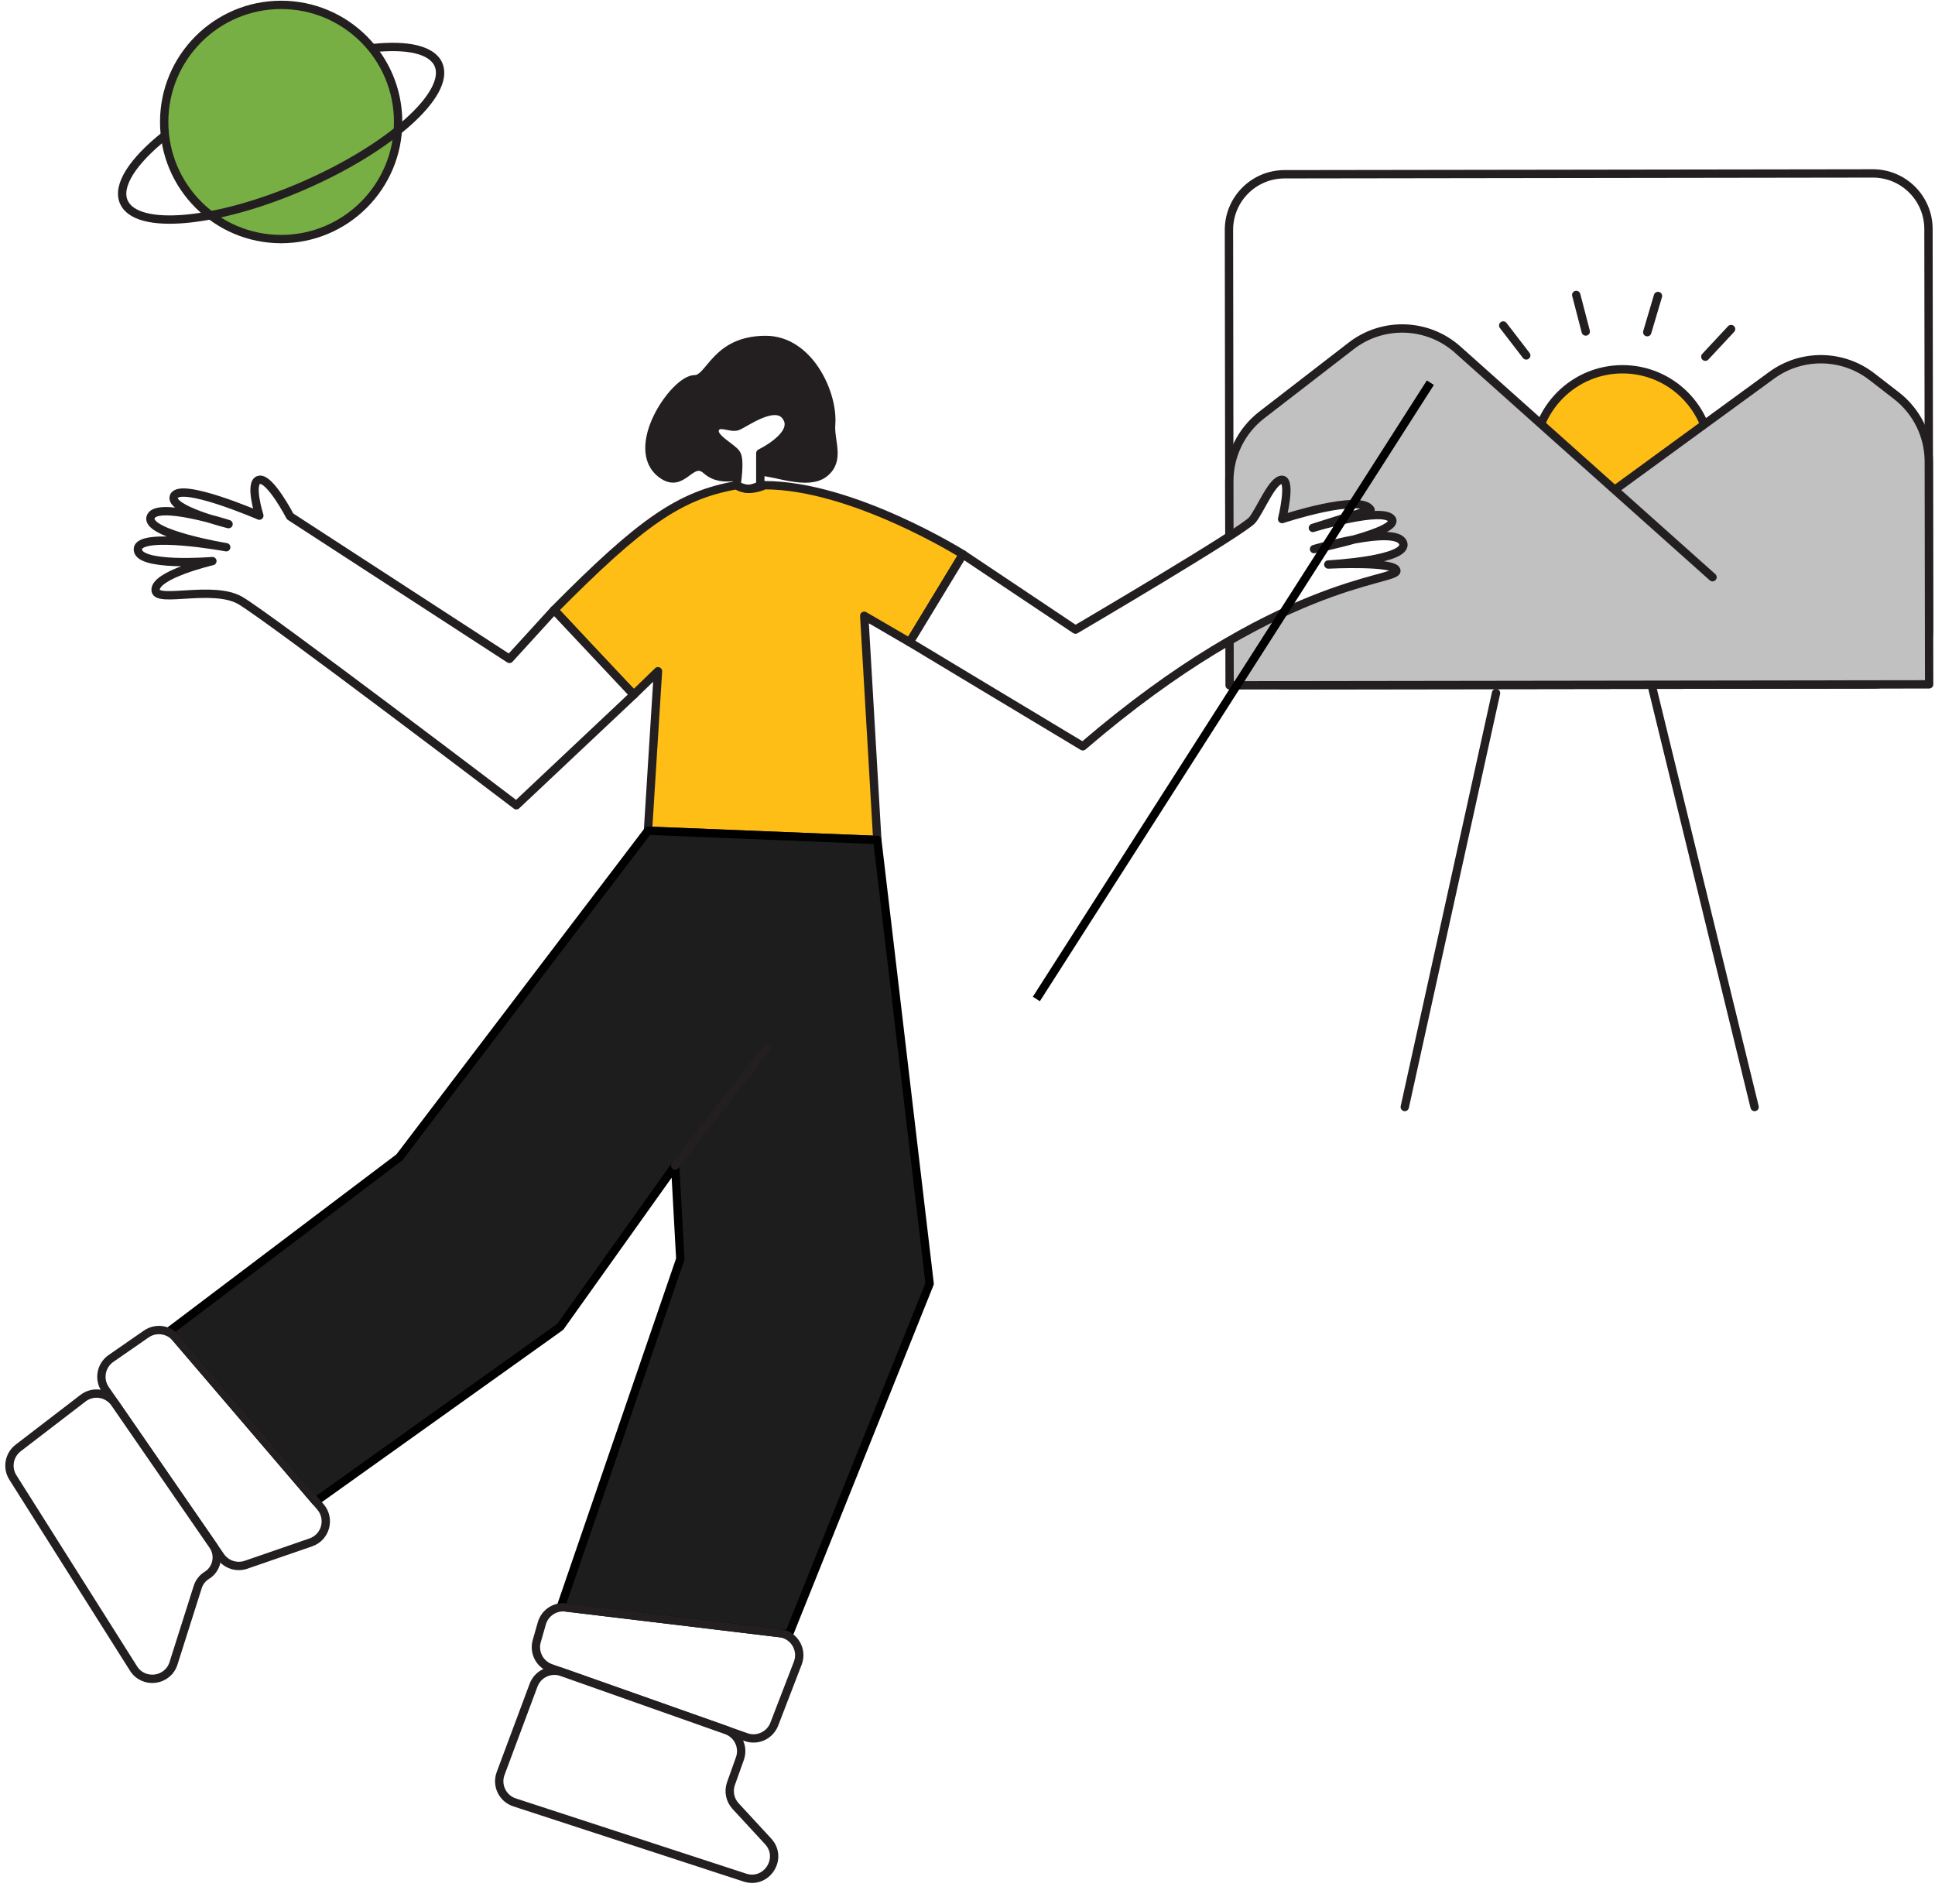 <svg width="696" height="685" viewBox="0 0 696 685" fill="none" xmlns="http://www.w3.org/2000/svg">
<path d="M673.622 62.38L462.012 62.682C450.966 62.698 442.024 71.665 442.04 82.71L442.245 226.518C442.26 237.564 451.228 246.506 462.273 246.49L673.884 246.188C684.93 246.172 693.871 237.205 693.855 226.16L693.651 82.352C693.635 71.306 684.668 62.364 673.622 62.38Z" fill="white" stroke="#231F20" stroke-width="3" stroke-miterlimit="10"/>
<path d="M273.897 169.742C278.651 169.675 290.646 174.87 296.529 170.155C302.412 165.448 298.47 158.791 298.95 152.628C299.821 141.404 290.933 122.28 275.432 122.28C257.149 122.28 255.517 136.416 249.871 136.416C242.659 136.416 225.593 161.214 237.957 170.495C245.722 176.325 248.409 164.052 254.1 169.106C260.197 174.522 268.952 169.815 273.897 169.742Z" fill="#231F20" stroke="#231F20" stroke-width="3" stroke-miterlimit="10" stroke-linecap="round" stroke-linejoin="round"/>
<path d="M583.6 196.284C601.105 196.284 615.295 182.078 615.295 164.554C615.295 147.031 601.105 132.825 583.6 132.825C566.095 132.825 551.904 147.031 551.904 164.554C551.904 182.078 566.095 196.284 583.6 196.284Z" fill="#FEBE16" stroke="#231F20" stroke-width="3" stroke-miterlimit="10" stroke-linecap="round" stroke-linejoin="round"/>
<path d="M233.071 298.803L315.558 302.128L310.856 221.496L327.184 231.006L346.376 199.417C346.376 199.417 306.7 174.522 275.005 174.522C275.005 174.522 269.328 177.434 264.899 174.522C244.556 178.128 230.856 187.542 199.301 219.412C218.95 240.612 227.948 249.893 227.948 249.893L236.666 241.44L233.071 298.803Z" fill="#FEBE16" stroke="#231F20" stroke-width="3" stroke-miterlimit="10" stroke-linecap="round" stroke-linejoin="round"/>
<path d="M199.301 219.412L183.246 237.006L104.353 185.747C104.353 185.747 97.157 171.892 93.281 172.586C89.406 173.281 93.281 185.473 93.281 185.473C93.281 185.473 64.774 173.141 62.56 178.55C60.641 183.234 82.209 188.525 82.209 188.525C82.209 188.525 55.496 179.865 54.13 186.205C52.853 192.146 81.375 196.838 81.375 196.838C81.375 196.838 50.425 191.178 49.613 197.326C48.712 204.116 76.393 201.826 76.393 201.826C76.393 201.826 55.289 206.747 55.976 212.422C56.522 216.915 76.666 210.412 86.358 215.954C96.042 221.496 185.726 289.662 185.726 289.662L227.941 249.9L199.301 219.412Z" fill="white" stroke="#231F20" stroke-width="3" stroke-miterlimit="10" stroke-linecap="round" stroke-linejoin="round"/>
<path d="M233.071 298.802L143.659 416.292L61.091 478.702L113.558 540.04L201.515 477.253L242.851 419.247L244.696 452.869L201.736 577.969L283.781 587.819L334.381 461.736L315.558 302.128L233.071 298.802Z" fill="#1D1D1D" stroke="black" stroke-width="3" stroke-miterlimit="10" stroke-linecap="round" stroke-linejoin="round"/>
<path d="M275.698 377.129L242.851 419.248" stroke="#231F20" stroke-width="3" stroke-miterlimit="10" stroke-linecap="round" stroke-linejoin="round"/>
<path d="M63.242 481.216C60.574 478.097 55.978 477.503 52.605 479.841L39.917 488.638C36.293 491.151 35.386 496.123 37.89 499.754L79.312 559.813C81.352 562.77 85.112 564.005 88.508 562.833L111.796 554.795C117.129 552.954 118.933 546.32 115.265 542.032L63.242 481.216Z" stroke="#231F20" stroke-width="3" stroke-miterlimit="10" stroke-linecap="round" stroke-linejoin="round"/>
<path d="M41.32 504.725C38.721 500.956 33.494 500.134 29.863 502.922L6.53 520.838C3.25 523.356 2.43 527.959 4.638 531.455L48.02 600.145C51.653 605.898 60.353 604.777 62.41 598.292L71.12 570.825C71.669 569.094 72.822 567.617 74.368 566.665V566.665C78.061 564.39 79.094 559.485 76.631 555.914L41.32 504.725Z" fill="white" stroke="#231F20" stroke-width="3" stroke-miterlimit="10" stroke-linecap="round" stroke-linejoin="round"/>
<path d="M194.886 583.925C195.967 580.148 199.63 577.715 203.531 578.183L280.438 587.42C285.617 588.042 288.825 593.373 286.95 598.24L278.495 620.182C276.938 624.223 272.448 626.292 268.365 624.849L198.094 600.021C194.106 598.612 191.904 594.343 193.068 590.277L194.886 583.925Z" stroke="#231F20" stroke-width="3" stroke-miterlimit="10" stroke-linecap="round" stroke-linejoin="round"/>
<path d="M191.91 606.173C193.435 602.084 197.956 599.972 202.071 601.425L261.26 622.336C265.435 623.811 267.618 628.396 266.131 632.567L262.93 641.541C261.931 644.343 262.568 647.468 264.586 649.654L276.288 662.334C281.878 668.392 275.762 677.923 267.926 675.365L185.083 648.316C180.759 646.905 178.481 642.177 180.07 637.916L191.91 606.173Z" fill="white" stroke="#231F20" stroke-width="3" stroke-miterlimit="10" stroke-linecap="round" stroke-linejoin="round"/>
<path d="M505.283 398.188L538.108 249.294" stroke="#231F20" stroke-width="3" stroke-miterlimit="10" stroke-linecap="round" stroke-linejoin="round"/>
<path d="M593.469 243.937L631.114 398.188" stroke="#231F20" stroke-width="3" stroke-miterlimit="10" stroke-linecap="round" stroke-linejoin="round"/>
<path d="M580.795 176.192L637.258 134.982C648.05 127.104 662.752 127.314 673.315 135.497L682.146 142.337C689.469 148.009 693.761 156.746 693.774 166.009L693.893 246.161L442.275 246.516L442.17 173.057C442.157 163.749 446.465 154.962 453.832 149.272L486.018 124.411C497.455 115.577 513.563 116.152 524.341 125.778L615.975 207.619" fill="#C0C1C0"/>
<path d="M580.795 176.192L637.258 134.982C648.05 127.104 662.752 127.314 673.315 135.497L682.146 142.337C689.469 148.009 693.761 156.746 693.774 166.009L693.893 246.161L442.275 246.516L442.17 173.057C442.157 163.749 446.465 154.962 453.832 149.272L486.018 124.411C497.455 115.577 513.563 116.152 524.341 125.778L615.975 207.619" stroke="#231F20" stroke-width="3" stroke-miterlimit="10" stroke-linecap="round" stroke-linejoin="round"/>
<path d="M548.973 127.844L540.691 117.078" stroke="#231F20" stroke-width="3" stroke-miterlimit="10" stroke-linecap="round" stroke-linejoin="round"/>
<path d="M570.38 119.243L566.955 106.09" stroke="#231F20" stroke-width="3" stroke-miterlimit="10" stroke-linecap="round" stroke-linejoin="round"/>
<path d="M592.494 119.487L596.355 106.46" stroke="#231F20" stroke-width="3" stroke-miterlimit="10" stroke-linecap="round" stroke-linejoin="round"/>
<path d="M613.384 128.303L622.648 118.364" stroke="#231F20" stroke-width="3" stroke-miterlimit="10" stroke-linecap="round" stroke-linejoin="round"/>
<path d="M101.128 85.992C124.365 85.992 143.202 67.134 143.202 43.873C143.202 20.611 124.365 1.754 101.128 1.754C77.891 1.754 59.054 20.611 59.054 43.873C59.054 67.134 77.891 85.992 101.128 85.992Z" fill="#77AF44" stroke="#231F20" stroke-width="3" stroke-miterlimit="10" stroke-linecap="round" stroke-linejoin="round"/>
<path d="M134.256 17.279C146.546 15.986 155.374 17.87 157.706 23.22C162.231 33.602 140.567 53.08 109.314 66.728C78.061 80.376 49.059 83.029 44.534 72.647C41.973 66.765 47.812 57.964 59.046 48.957" stroke="#231F20" stroke-width="3" stroke-miterlimit="10" stroke-linecap="round" stroke-linejoin="round"/>
<path d="M264.899 163.298C266.376 165.685 264.899 174.522 264.899 174.522C264.899 174.522 267.549 175.993 269.535 175.808C271.521 175.623 273.477 174.522 273.477 174.522V163.025C273.477 163.025 287.804 156.167 282.578 149.554C278.422 144.293 267.66 152.495 265.172 153.33C262.678 154.165 258.596 151.313 257.237 154.113C255.628 157.431 263.327 160.756 264.899 163.298Z" fill="white" stroke="#231F20" stroke-width="3" stroke-miterlimit="10" stroke-linecap="round" stroke-linejoin="round"/>
<path d="M346.375 199.417L386.833 226.476C386.833 226.476 447.449 190.868 450.498 186.988C453.539 183.109 457.694 172.439 461.156 172.579C464.618 172.719 461.156 186.707 461.156 186.707C461.156 186.707 489.663 177.286 492.985 183.382C487.036 185.185 472.228 189.892 472.228 189.892C472.228 189.892 497.414 182.133 500.603 186.707C503.784 191.281 472.649 197.51 472.649 197.51C472.649 197.51 501.85 188.784 504.618 195.153C507.386 201.53 477.772 203.052 477.772 203.052C477.772 203.052 502.684 201.804 502.271 205.41C501.858 209.016 458.816 208.875 389.475 268.447C376.742 260.829 327.198 230.991 327.198 230.991L346.375 199.417Z" fill="white" stroke="#231F20" stroke-width="3" stroke-miterlimit="10" stroke-linecap="round" stroke-linejoin="round"/>
<g filter="url(#filter0_d)">
<path d="M514.488 133.652L372.764 355.33" stroke="black" stroke-width="3"/>
</g>
<defs>
<filter id="filter0_d" x="367.5" y="132.844" width="152.251" height="231.294" filterUnits="userSpaceOnUse" color-interpolation-filters="sRGB">
<feFlood flood-opacity="0" result="BackgroundImageFix"/>
<feColorMatrix in="SourceAlpha" type="matrix" values="0 0 0 0 0 0 0 0 0 0 0 0 0 0 0 0 0 0 127 0"/>
<feOffset dy="4"/>
<feGaussianBlur stdDeviation="2"/>
<feColorMatrix type="matrix" values="0 0 0 0 0 0 0 0 0 0 0 0 0 0 0 0 0 0 0.25 0"/>
<feBlend mode="normal" in2="BackgroundImageFix" result="effect1_dropShadow"/>
<feBlend mode="normal" in="SourceGraphic" in2="effect1_dropShadow" result="shape"/>
</filter>
</defs>
</svg>
